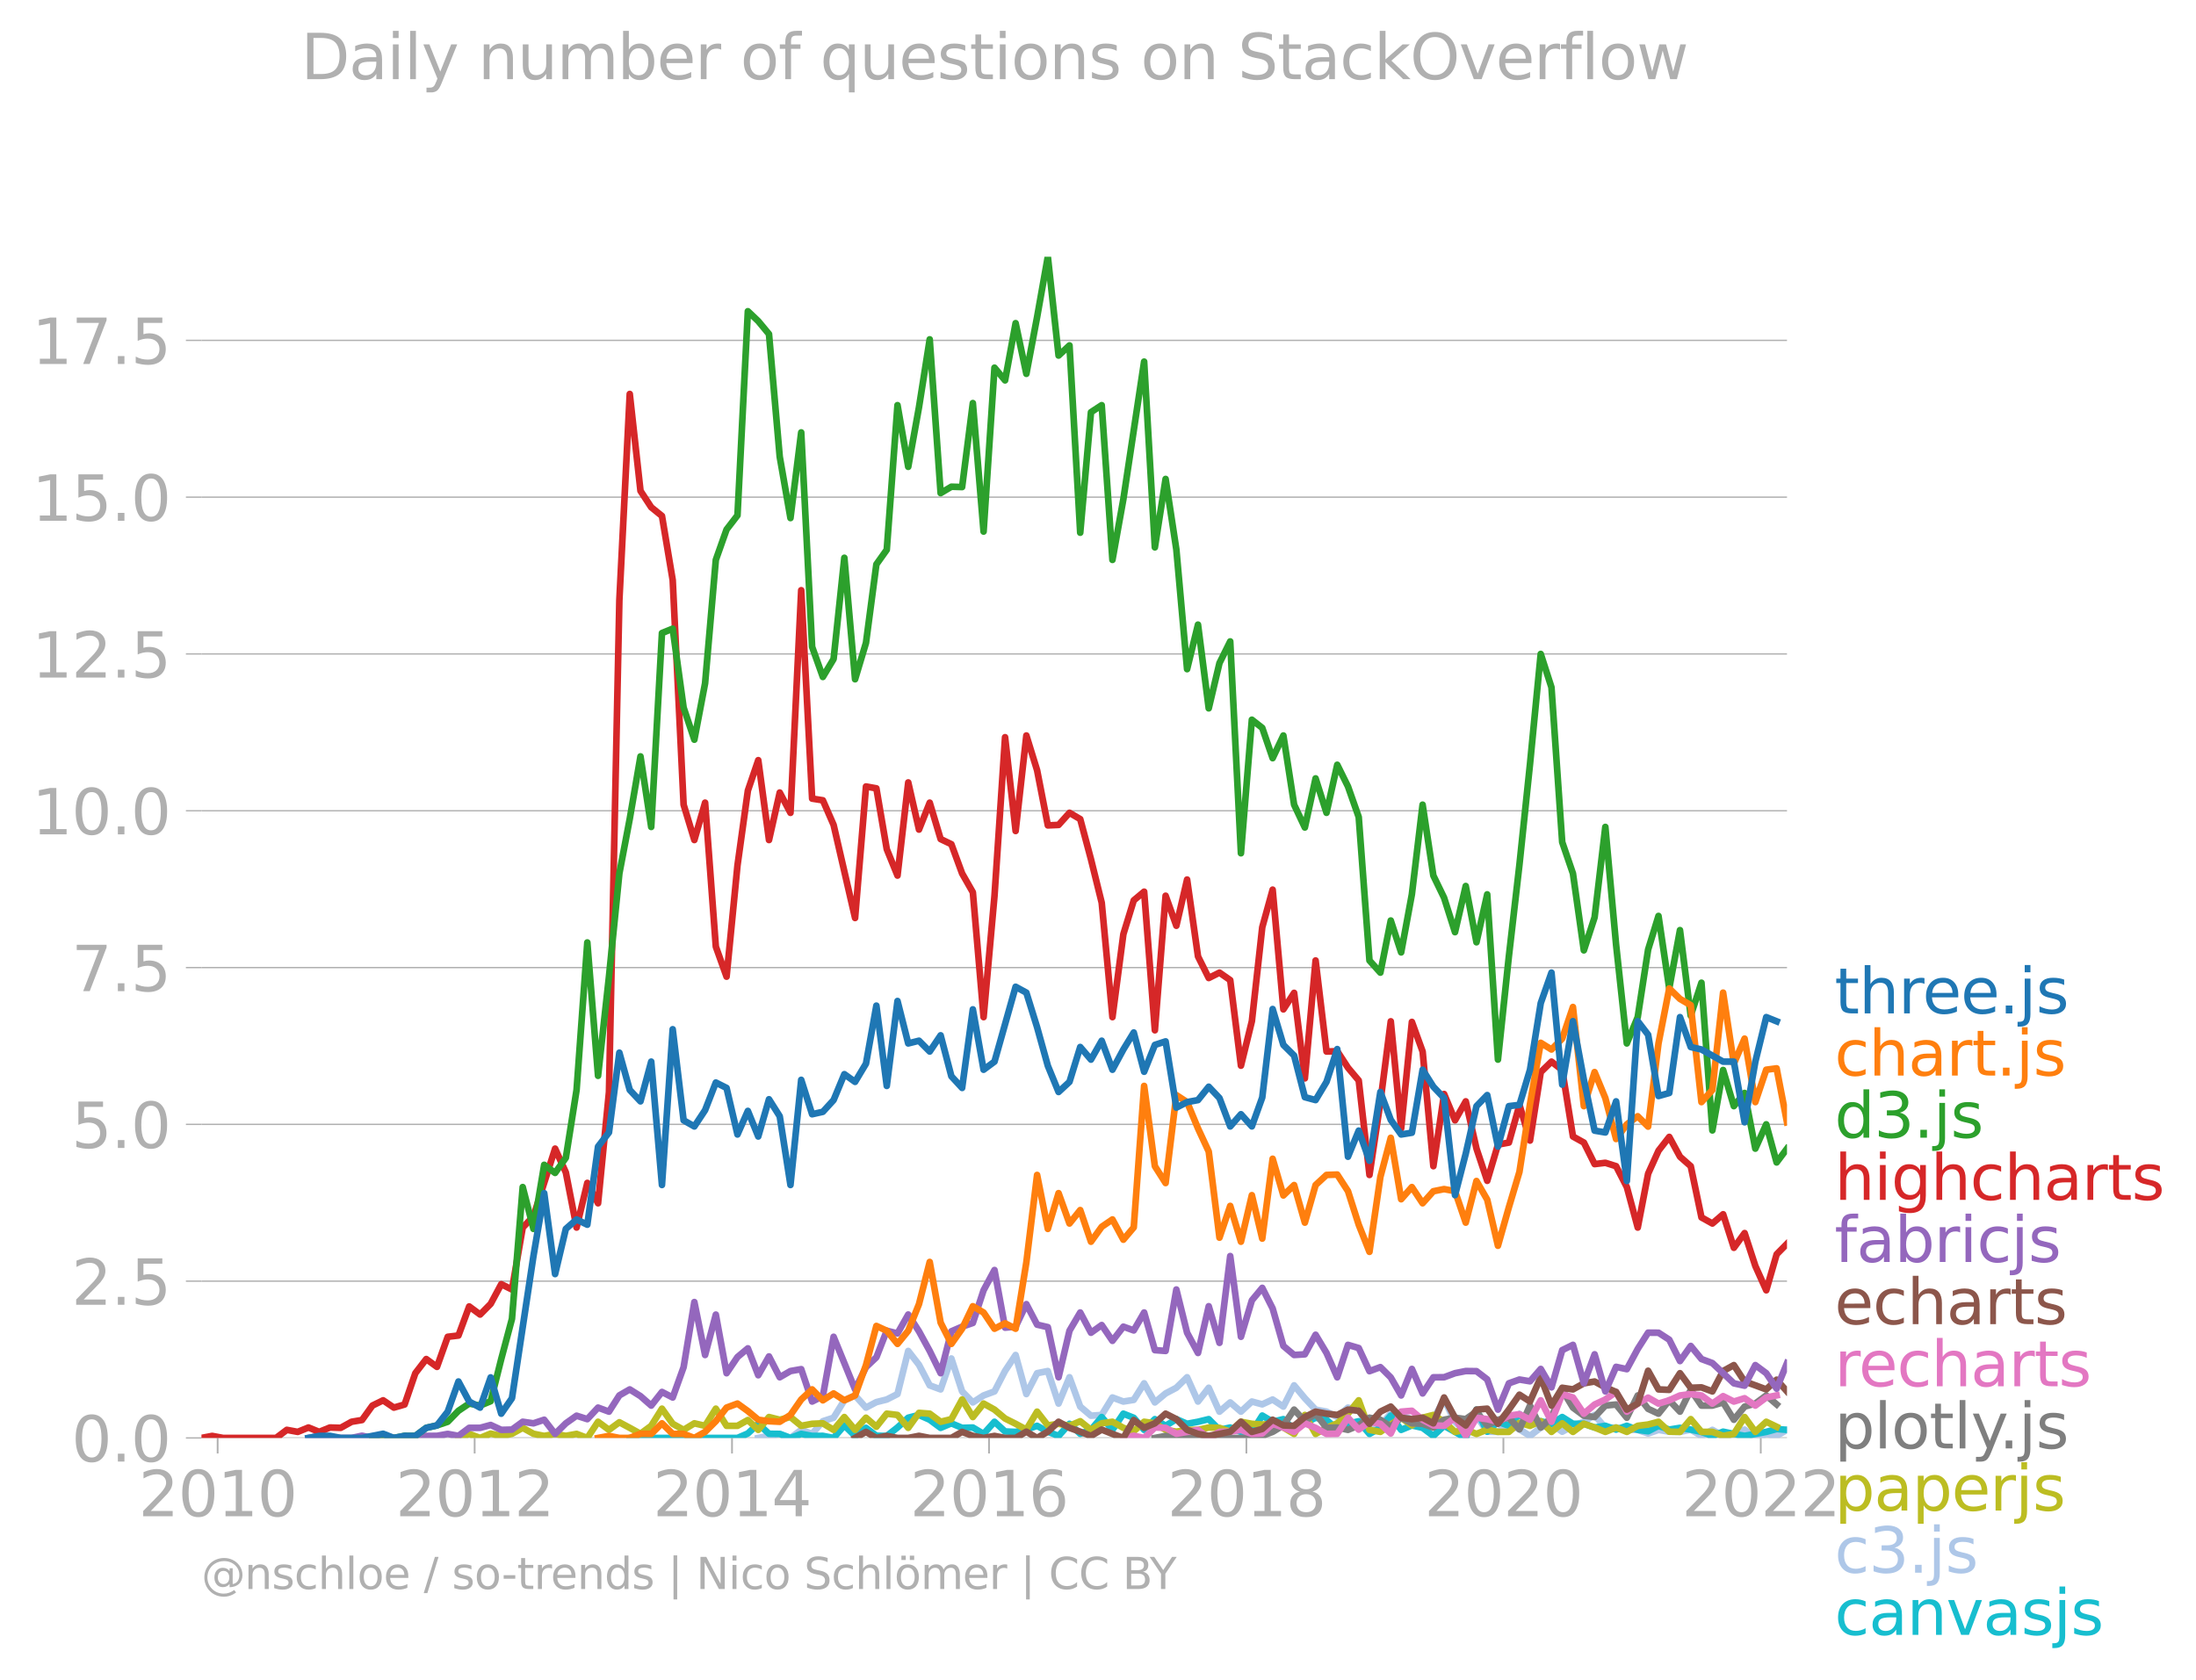 <svg xmlns:xlink="http://www.w3.org/1999/xlink" width="659.486" height="504.556" viewBox="0 0 494.614 378.417" xmlns="http://www.w3.org/2000/svg"><defs><style>*{stroke-linejoin:round;stroke-linecap:butt}</style></defs><g id="figure_1"><path d="M0 378.417h494.614V0H0v378.417z" style="fill:none" id="patch_1"/><g id="axes_1"><path d="M45.372 323.95h357.12V57.838H45.372V323.95z" style="fill:none" id="patch_2"/><g id="matplotlib.axis_1"><g id="xtick_1"><g id="line2d_1"><defs><path id="me87db5d6b7" d="M0 0v3.5" style="stroke:#b0b0b0;stroke-width:.4"/></defs><use xlink:href="#me87db5d6b7" x="49.02" y="323.95" style="fill:#b0b0b0;stroke:#b0b0b0;stroke-width:.4"/></g><g style="fill:#b0b0b0" transform="matrix(.14 0 0 -.14 31.205 341.588)" id="text_1"><defs><path id="DejaVuSans-32" d="M1228 531h2203V0H469v531q359 372 979 998 621 627 780 809 303 340 423 576 121 236 121 464 0 372-261 606-261 235-680 235-297 0-627-103-329-103-704-313v638q381 153 712 231 332 78 607 78 725 0 1156-363 431-362 431-968 0-288-108-546-107-257-392-607-78-91-497-524-418-433-1181-1211z" transform="scale(.016)"/><path id="DejaVuSans-30" d="M2034 4250q-487 0-733-480-245-479-245-1442 0-959 245-1439 246-480 733-480 491 0 736 480 246 480 246 1439 0 963-246 1442-245 480-736 480zm0 500q785 0 1199-621 414-620 414-1801 0-1178-414-1799Q2819-91 2034-91q-784 0-1198 620-414 621-414 1799 0 1181 414 1801 414 621 1198 621z" transform="scale(.016)"/><path id="DejaVuSans-31" d="M794 531h1031v3560L703 3866v575l1116 225h631V531h1031V0H794v531z" transform="scale(.016)"/></defs><use xlink:href="#DejaVuSans-32"/><use xlink:href="#DejaVuSans-30" x="63.623"/><use xlink:href="#DejaVuSans-31" x="127.246"/><use xlink:href="#DejaVuSans-30" x="190.869"/></g></g><g id="xtick_2"><use xlink:href="#me87db5d6b7" x="106.907" y="323.95" style="fill:#b0b0b0;stroke:#b0b0b0;stroke-width:.4" id="line2d_2"/><g style="fill:#b0b0b0" transform="matrix(.14 0 0 -.14 89.092 341.588)" id="text_2"><use xlink:href="#DejaVuSans-32"/><use xlink:href="#DejaVuSans-30" x="63.623"/><use xlink:href="#DejaVuSans-31" x="127.246"/><use xlink:href="#DejaVuSans-32" x="190.869"/></g></g><g id="xtick_3"><use xlink:href="#me87db5d6b7" x="164.874" y="323.95" style="fill:#b0b0b0;stroke:#b0b0b0;stroke-width:.4" id="line2d_3"/><g style="fill:#b0b0b0" transform="matrix(.14 0 0 -.14 147.06 341.588)" id="text_3"><defs><path id="DejaVuSans-34" d="M2419 4116 825 1625h1594v2491zm-166 550h794V1625h666v-525h-666V0h-628v1100H313v609l1940 2957z" transform="scale(.016)"/></defs><use xlink:href="#DejaVuSans-32"/><use xlink:href="#DejaVuSans-30" x="63.623"/><use xlink:href="#DejaVuSans-31" x="127.246"/><use xlink:href="#DejaVuSans-34" x="190.869"/></g></g><g id="xtick_4"><use xlink:href="#me87db5d6b7" x="222.762" y="323.95" style="fill:#b0b0b0;stroke:#b0b0b0;stroke-width:.4" id="line2d_4"/><g style="fill:#b0b0b0" transform="matrix(.14 0 0 -.14 204.947 341.588)" id="text_4"><defs><path id="DejaVuSans-36" d="M2113 2584q-425 0-674-291-248-290-248-796 0-503 248-796 249-292 674-292t673 292q248 293 248 796 0 506-248 796-248 291-673 291zm1253 1979v-575q-238 112-480 171-242 60-480 60-625 0-955-422-329-422-376-1275 184 272 462 417 279 145 613 145 703 0 1111-427 408-426 408-1160 0-719-425-1154Q2819-91 2113-91q-810 0-1238 620-428 621-428 1799 0 1106 525 1764t1409 658q238 0 480-47t505-140z" transform="scale(.016)"/></defs><use xlink:href="#DejaVuSans-32"/><use xlink:href="#DejaVuSans-30" x="63.623"/><use xlink:href="#DejaVuSans-31" x="127.246"/><use xlink:href="#DejaVuSans-36" x="190.869"/></g></g><g id="xtick_5"><use xlink:href="#me87db5d6b7" x="280.729" y="323.95" style="fill:#b0b0b0;stroke:#b0b0b0;stroke-width:.4" id="line2d_5"/><g style="fill:#b0b0b0" transform="matrix(.14 0 0 -.14 262.914 341.588)" id="text_5"><defs><path id="DejaVuSans-38" d="M2034 2216q-450 0-708-241-257-241-257-662 0-422 257-663 258-241 708-241t709 242q260 243 260 662 0 421-258 662-257 241-711 241zm-631 268q-406 100-633 378-226 279-226 679 0 559 398 884 399 325 1092 325 697 0 1094-325t397-884q0-400-227-679-226-278-629-378 456-106 710-416 255-309 255-755 0-679-414-1042Q2806-91 2034-91q-771 0-1186 362-414 363-414 1042 0 446 256 755 257 310 713 416zm-231 997q0-362 226-565 227-203 636-203 407 0 636 203 230 203 230 565 0 363-230 566-229 203-636 203-409 0-636-203-226-203-226-566z" transform="scale(.016)"/></defs><use xlink:href="#DejaVuSans-32"/><use xlink:href="#DejaVuSans-30" x="63.623"/><use xlink:href="#DejaVuSans-31" x="127.246"/><use xlink:href="#DejaVuSans-38" x="190.869"/></g></g><g id="xtick_6"><use xlink:href="#me87db5d6b7" x="338.617" y="323.95" style="fill:#b0b0b0;stroke:#b0b0b0;stroke-width:.4" id="line2d_6"/><g style="fill:#b0b0b0" transform="matrix(.14 0 0 -.14 320.802 341.588)" id="text_6"><use xlink:href="#DejaVuSans-32"/><use xlink:href="#DejaVuSans-30" x="63.623"/><use xlink:href="#DejaVuSans-32" x="127.246"/><use xlink:href="#DejaVuSans-30" x="190.869"/></g></g><g id="xtick_7"><use xlink:href="#me87db5d6b7" x="396.584" y="323.95" style="fill:#b0b0b0;stroke:#b0b0b0;stroke-width:.4" id="line2d_7"/><g style="fill:#b0b0b0" transform="matrix(.14 0 0 -.14 378.77 341.588)" id="text_7"><use xlink:href="#DejaVuSans-32"/><use xlink:href="#DejaVuSans-30" x="63.623"/><use xlink:href="#DejaVuSans-32" x="127.246"/><use xlink:href="#DejaVuSans-32" x="190.869"/></g></g></g><g id="matplotlib.axis_2"><g id="ytick_1"><path d="M45.372 323.95h357.12" clip-path="url(#pd3699387c2)" style="fill:none;stroke:#b0b0b0;stroke-width:.3;stroke-linecap:square" id="line2d_8"/><g id="line2d_9"><defs><path id="me6c547a29c" d="M0 0h-3.5" style="stroke:#b0b0b0;stroke-width:.3"/></defs><use xlink:href="#me6c547a29c" x="45.372" y="323.95" style="fill:#b0b0b0;stroke:#b0b0b0;stroke-width:.3"/></g><g style="fill:#b0b0b0" transform="matrix(.14 0 0 -.14 16.108 329.269)" id="text_8"><defs><path id="DejaVuSans-2e" d="M684 794h660V0H684v794z" transform="scale(.016)"/></defs><use xlink:href="#DejaVuSans-30"/><use xlink:href="#DejaVuSans-2e" x="63.623"/><use xlink:href="#DejaVuSans-30" x="95.41"/></g></g><g id="ytick_2"><path d="M45.372 288.625h357.12" clip-path="url(#pd3699387c2)" style="fill:none;stroke:#b0b0b0;stroke-width:.3;stroke-linecap:square" id="line2d_10"/><use xlink:href="#me6c547a29c" x="45.372" y="288.625" style="fill:#b0b0b0;stroke:#b0b0b0;stroke-width:.3" id="line2d_11"/><g style="fill:#b0b0b0" transform="matrix(.14 0 0 -.14 16.108 293.944)" id="text_9"><defs><path id="DejaVuSans-35" d="M691 4666h2478v-532H1269V2991q137 47 274 70 138 23 276 23 781 0 1237-428 457-428 457-1159 0-753-469-1171Q2575-91 1722-91q-294 0-599 50Q819 9 494 109v635q281-153 581-228t634-75q541 0 856 284 316 284 316 772 0 487-316 771-315 285-856 285-253 0-505-56-251-56-513-175v2344z" transform="scale(.016)"/></defs><use xlink:href="#DejaVuSans-32"/><use xlink:href="#DejaVuSans-2e" x="63.623"/><use xlink:href="#DejaVuSans-35" x="95.41"/></g></g><g id="ytick_3"><path d="M45.372 253.3h357.12" clip-path="url(#pd3699387c2)" style="fill:none;stroke:#b0b0b0;stroke-width:.3;stroke-linecap:square" id="line2d_12"/><use xlink:href="#me6c547a29c" x="45.372" y="253.301" style="fill:#b0b0b0;stroke:#b0b0b0;stroke-width:.3" id="line2d_13"/><g style="fill:#b0b0b0" transform="matrix(.14 0 0 -.14 16.108 258.62)" id="text_10"><use xlink:href="#DejaVuSans-35"/><use xlink:href="#DejaVuSans-2e" x="63.623"/><use xlink:href="#DejaVuSans-30" x="95.41"/></g></g><g id="ytick_4"><path d="M45.372 217.976h357.12" clip-path="url(#pd3699387c2)" style="fill:none;stroke:#b0b0b0;stroke-width:.3;stroke-linecap:square" id="line2d_14"/><use xlink:href="#me6c547a29c" x="45.372" y="217.976" style="fill:#b0b0b0;stroke:#b0b0b0;stroke-width:.3" id="line2d_15"/><g style="fill:#b0b0b0" transform="matrix(.14 0 0 -.14 16.108 223.295)" id="text_11"><defs><path id="DejaVuSans-37" d="M525 4666h3000v-269L1831 0h-659l1594 4134H525v532z" transform="scale(.016)"/></defs><use xlink:href="#DejaVuSans-37"/><use xlink:href="#DejaVuSans-2e" x="63.623"/><use xlink:href="#DejaVuSans-35" x="95.41"/></g></g><g id="ytick_5"><path d="M45.372 182.651h357.12" clip-path="url(#pd3699387c2)" style="fill:none;stroke:#b0b0b0;stroke-width:.3;stroke-linecap:square" id="line2d_16"/><use xlink:href="#me6c547a29c" x="45.372" y="182.651" style="fill:#b0b0b0;stroke:#b0b0b0;stroke-width:.3" id="line2d_17"/><g style="fill:#b0b0b0" transform="matrix(.14 0 0 -.14 7.2 187.97)" id="text_12"><use xlink:href="#DejaVuSans-31"/><use xlink:href="#DejaVuSans-30" x="63.623"/><use xlink:href="#DejaVuSans-2e" x="127.246"/><use xlink:href="#DejaVuSans-30" x="159.033"/></g></g><g id="ytick_6"><path d="M45.372 147.327h357.12" clip-path="url(#pd3699387c2)" style="fill:none;stroke:#b0b0b0;stroke-width:.3;stroke-linecap:square" id="line2d_18"/><use xlink:href="#me6c547a29c" x="45.372" y="147.327" style="fill:#b0b0b0;stroke:#b0b0b0;stroke-width:.3" id="line2d_19"/><g style="fill:#b0b0b0" transform="matrix(.14 0 0 -.14 7.2 152.646)" id="text_13"><use xlink:href="#DejaVuSans-31"/><use xlink:href="#DejaVuSans-32" x="63.623"/><use xlink:href="#DejaVuSans-2e" x="127.246"/><use xlink:href="#DejaVuSans-35" x="159.033"/></g></g><g id="ytick_7"><path d="M45.372 112.002h357.12" clip-path="url(#pd3699387c2)" style="fill:none;stroke:#b0b0b0;stroke-width:.3;stroke-linecap:square" id="line2d_20"/><use xlink:href="#me6c547a29c" x="45.372" y="112.002" style="fill:#b0b0b0;stroke:#b0b0b0;stroke-width:.3" id="line2d_21"/><g style="fill:#b0b0b0" transform="matrix(.14 0 0 -.14 7.2 117.321)" id="text_14"><use xlink:href="#DejaVuSans-31"/><use xlink:href="#DejaVuSans-35" x="63.623"/><use xlink:href="#DejaVuSans-2e" x="127.246"/><use xlink:href="#DejaVuSans-30" x="159.033"/></g></g><g id="ytick_8"><path d="M45.372 76.678h357.12" clip-path="url(#pd3699387c2)" style="fill:none;stroke:#b0b0b0;stroke-width:.3;stroke-linecap:square" id="line2d_22"/><use xlink:href="#me6c547a29c" x="45.372" y="76.678" style="fill:#b0b0b0;stroke:#b0b0b0;stroke-width:.3" id="line2d_23"/><g style="fill:#b0b0b0" transform="matrix(.14 0 0 -.14 7.2 81.997)" id="text_15"><use xlink:href="#DejaVuSans-31"/><use xlink:href="#DejaVuSans-37" x="63.623"/><use xlink:href="#DejaVuSans-2e" x="127.246"/><use xlink:href="#DejaVuSans-35" x="159.033"/></g></g></g><path d="m170.782 323.95 2.419-.471 2.418-.44 2.419.91 2.419-1.822 2.458.911 2.418-2.856 2.419-.79 2.419-3.92 2.418-1.094 2.458 2.735 2.34-1.237 2.34-.586 2.418-1.231 2.418-9.709 2.419 3.115 2.418 4.634 2.459.912 2.418-6.959 2.419 7.414 2.419 2.477 2.418-1.565 2.458-.912 2.38-4.62 2.378-3.584 2.419 8.797 2.418-4.695 2.419-.486 2.419 7.323 2.458-5.925 2.418 6.609 2.42 2.051 2.418-.167 2.418-3.935 2.459.911 2.339-.374 2.34-3.728 2.418 4.3 2.418-2.02 2.419-1.277 2.419-2.37 2.458 5.47 2.418-3.1 2.419 5.378 2.419-2.081 2.418 2.081 2.458-2.279 2.34.635 2.339-1.09 2.419 1.595 2.418-4.786 2.419 2.902 2.418 2.568 2.459.455 2.418 1.216 2.419-2.127 2.418.714 2.42 3.388h2.457l2.34-2.816 2.339.537 2.419.775 2.418.592 2.419-.592 2.418-4.421 2.459 5.013 2.418 2.234 2.419-3.601 2.418 3.6 2.419.046 2.458-1.823 2.38 1.242 2.378 1.493 2.419-1.9 2.418-.835 2.419 1.778 2.418-1.322 2.459-.912 2.418-1.534 2.419 2.902 2.419-.076 2.418.532h2.458l2.34.814 2.339-.814 2.419.41 2.418.045 2.419-.516 2.418 1.428 2.459-1.367 2.418 1.352 2.419-.44 2.418-.973 2.419 1.884 2.458-.912 2.34.407 2.339-1.318" clip-path="url(#pd3699387c2)" style="fill:none;stroke:#aec7e8;stroke-width:1.5;stroke-linecap:square" id="line2d_24"/><path d="m141.838 323.95 2.419-.471 2.418.47h19.429l2.339-1.008 2.34-2.182 2.418 2.249 2.418.03 2.419.912 2.419-.912 2.458.456 2.418-.015 2.419.47 2.419-2.825 2.418 2.37 2.458-1.823 2.34 1.774 2.34.049 2.418-1.9 2.418-2.202 2.419-.623 2.418 1.079 2.459 1.823 2.418-1.018 2.419 1.018 2.419-.076 2.418 1.443 2.458-2.735 2.38 2.185 2.378.094 2.419-.516 2.418-.851 2.419 1.322 2.419.957 2.458-2.735 2.418 2.249 2.42-.881 2.418-2.887 2.418 2.887 2.459-3.647 2.339.928 2.34 2.719 2.418-2.416 2.418 1.504 2.419-1.504 2.419 1.048 2.458-.456 2.418-.592 2.419 2.416 2.419-.532 2.418.987h2.458l2.34-3.679 2.339 1.4 2.419-.592 2.418 2.416 2.419-1.474 2.418-1.261 2.459.456 2.418 2.218 2.419-1.307 2.418-.577 2.42 2.856 2.457-1.367 2.34-2.768 2.339 3.224 2.419-1.003 2.418.547 2.419 1.808 2.418-2.264 2.459 1.367 2.418 1.368 2.419-6.381 2.418 4.968 2.419-2.234 2.458.912 2.38-2.625 2.378 2.17 2.419-.578 2.418.577 2.419-1.52 2.418 1.52h2.459l2.418.836 2.419-.38 2.419.85 2.418-.85 2.458.912 2.34.309 2.339-1.221 2.419.85 2.418-.394 2.419.395 2.418.516 2.459.912 2.418-.957 2.419.501 2.418.44 2.419-.44 2.458-.456 2.34-.65 2.339.195" clip-path="url(#pd3699387c2)" style="fill:none;stroke:#17becf;stroke-width:1.5;stroke-linecap:square" id="line2d_25"/><path d="m103.26 323.95 2.418-.912 2.458.912 2.38-.975 2.378.519 2.419-.486 2.419-1.337 2.418 1.337 2.419.486 2.458-.456 2.419.44 2.418-.44 2.419.912 2.418-3.647 2.459 1.824 2.339-1.71 2.34 1.254 2.418 1.337 2.418-1.793 2.42-3.86 2.418 3.404 2.458 1.368 2.419-1.474 2.418.562 2.419-3.86 2.418 3.86h2.459l2.339-1.302 2.34 2.214 2.418-2.887 2.418.608 2.419-.608 2.419 1.975 2.458-.456 2.418-.106 2.419 1.474 2.419-2.887 2.418 2.887 2.458-2.735 2.34 2.035 2.34-2.947 2.418.289 2.418 2.902 2.419-3.373 2.418.182 2.459 1.823 2.418-.592 2.419-4.421 2.419 3.95 2.418-3.039 2.458 1.368 2.38 1.996 2.378 1.194 2.419 1.307 2.418-4.042 2.419 3.1 2.419-.365 2.458.456 2.418-1.033 2.42 1.945 2.418-1.474 2.418-.35 2.459 1.368 2.339.765 2.34-2.133 2.418.35 2.418 1.474 2.419.41 2.419-.41h2.458l2.418-.532 2.419.076 2.419.866 2.418-2.234 2.458.456 2.34.163 2.339-.163 2.419.836 2.418 1.443 2.419-4.27 2.418 4.27 2.459-1.367 2.418-1.018 2.419-2.173 2.418-3.008 2.42 6.655 2.457.455 2.34-1.66 2.339-1.53 2.419 1.732 2.418-1.732 2.419-.623 2.418 1.534 2.459 2.28 2.418-.517 2.419.972 2.418-.972 2.419.516h2.458l2.38-2.043 2.378.676 2.419-1.033 2.418 2.4 2.419-1.93 2.418 1.93 2.459-1.823 2.418.836 2.419.987 2.419-.987 2.418.987 2.458-1.367 2.34-.293 2.339-.619 2.419 2.234 2.418.045 2.419-2.871 2.418 2.871h2.459l2.418.897 2.419-.44 2.418-3.8 2.419 3.343 2.458-2.279 2.34 1.124" clip-path="url(#pd3699387c2)" style="fill:none;stroke:#bcbd22;stroke-width:1.5;stroke-linecap:square" id="line2d_26"/><g style="fill:#1f77b4" transform="matrix(.14 0 0 -.14 413.205 228.306)" id="text_16"><defs><path id="DejaVuSans-74" d="M1172 4494v-994h1184v-447H1172V1153q0-428 117-550t477-122h590V0h-590q-666 0-919 248-253 249-253 905v1900H172v447h422v994h578z" transform="scale(.016)"/><path id="DejaVuSans-68" d="M3513 2113V0h-575v2094q0 497-194 743-194 247-581 247-466 0-735-297-269-296-269-809V0H581v4863h578V2956q207 316 486 472 280 156 646 156 603 0 912-373 310-373 310-1098z" transform="scale(.016)"/><path id="DejaVuSans-72" d="M2631 2963q-97 56-211 82-114 27-251 27-488 0-749-317t-261-911V0H581v3500h578v-544q182 319 472 473 291 155 707 155 59 0 131-8 72-7 159-23l3-590z" transform="scale(.016)"/><path id="DejaVuSans-65" d="M3597 1894v-281H953q38-594 358-905t892-311q331 0 642 81t618 244V178Q3153 47 2828-22t-659-69q-838 0-1327 487-489 488-489 1320 0 859 464 1363 464 505 1252 505 706 0 1117-455 411-454 411-1235zm-575 169q-6 471-264 752-258 282-683 282-481 0-770-272t-333-766l2050 4z" transform="scale(.016)"/><path id="DejaVuSans-6a" d="M603 3500h575V-63q0-668-255-968-254-300-820-300h-219v487H38q328 0 446 152Q603-541 603-63v3563zm0 1363h575v-729H603v729z" transform="scale(.016)"/><path id="DejaVuSans-73" d="M2834 3397v-544q-243 125-506 187-262 63-544 63-428 0-642-131t-214-394q0-200 153-314t616-217l197-44q612-131 870-370t258-667q0-488-386-773Q2250-91 1575-91q-281 0-586 55T347 128v594q319-166 628-249 309-82 613-82 406 0 624 139 219 139 219 392 0 234-158 359-157 125-692 241l-200 47q-534 112-772 345-237 233-237 639 0 494 350 762 350 269 994 269 318 0 599-47 282-46 519-140z" transform="scale(.016)"/></defs><use xlink:href="#DejaVuSans-74"/><use xlink:href="#DejaVuSans-68" x="39.209"/><use xlink:href="#DejaVuSans-72" x="102.588"/><use xlink:href="#DejaVuSans-65" x="141.451"/><use xlink:href="#DejaVuSans-65" x="202.975"/><use xlink:href="#DejaVuSans-2e" x="264.498"/><use xlink:href="#DejaVuSans-6a" x="296.285"/><use xlink:href="#DejaVuSans-73" x="324.068"/></g><g style="fill:#ff7f0e" transform="matrix(.14 0 0 -.14 413.205 242.306)" id="text_17"><defs><path id="DejaVuSans-63" d="M3122 3366v-538q-244 135-489 202t-495 67q-560 0-870-355-309-354-309-995t309-996q310-354 870-354 250 0 495 67t489 202V134Q2881 22 2623-34q-257-57-548-57-791 0-1257 497-465 497-465 1341 0 856 470 1346 471 491 1290 491 265 0 518-55 253-54 491-163z" transform="scale(.016)"/><path id="DejaVuSans-61" d="M2194 1759q-697 0-966-159t-269-544q0-306 202-486 202-179 548-179 479 0 768 339t289 901v128h-572zm1147 238V0h-575v531q-197-318-491-470T1556-91q-537 0-855 302-317 302-317 808 0 590 395 890 396 300 1180 300h807v57q0 397-261 614t-733 217q-300 0-585-72-284-72-546-216v532q315 122 612 182 297 61 578 61 760 0 1135-394 375-393 375-1193z" transform="scale(.016)"/></defs><use xlink:href="#DejaVuSans-63"/><use xlink:href="#DejaVuSans-68" x="54.98"/><use xlink:href="#DejaVuSans-61" x="118.359"/><use xlink:href="#DejaVuSans-72" x="179.639"/><use xlink:href="#DejaVuSans-74" x="220.752"/><use xlink:href="#DejaVuSans-2e" x="259.961"/><use xlink:href="#DejaVuSans-6a" x="291.748"/><use xlink:href="#DejaVuSans-73" x="319.531"/></g><g style="fill:#2ca02c" transform="matrix(.14 0 0 -.14 413.205 256.306)" id="text_18"><defs><path id="DejaVuSans-64" d="M2906 2969v1894h575V0h-575v525q-181-312-458-464-276-152-664-152-634 0-1033 506-398 507-398 1332t398 1331q399 506 1033 506 388 0 664-152 277-151 458-463zM947 1747q0-634 261-995t717-361q456 0 718 361 263 361 263 995t-263 995q-262 361-718 361t-717-361q-261-361-261-995z" transform="scale(.016)"/><path id="DejaVuSans-33" d="M2597 2516q453-97 707-404 255-306 255-756 0-690-475-1069Q2609-91 1734-91q-293 0-604 58T488 141v609q262-153 574-231 313-78 654-78 593 0 904 234t311 681q0 413-289 645-289 233-804 233h-544v519h569q465 0 712 186t247 536q0 359-255 551-254 193-729 193-260 0-557-57-297-56-653-174v562q360 100 674 150t592 50q719 0 1137-327 419-326 419-882 0-388-222-655t-631-370z" transform="scale(.016)"/></defs><use xlink:href="#DejaVuSans-64"/><use xlink:href="#DejaVuSans-33" x="63.477"/><use xlink:href="#DejaVuSans-2e" x="127.1"/><use xlink:href="#DejaVuSans-6a" x="158.887"/><use xlink:href="#DejaVuSans-73" x="186.67"/></g><g style="fill:#d62728" transform="matrix(.14 0 0 -.14 413.205 270.306)" id="text_19"><defs><path id="DejaVuSans-69" d="M603 3500h575V0H603v3500zm0 1363h575v-729H603v729z" transform="scale(.016)"/><path id="DejaVuSans-67" d="M2906 1791q0 625-258 968-257 344-723 344-462 0-720-344-258-343-258-968 0-622 258-966t720-344q466 0 723 344 258 344 258 966zm575-1357q0-893-397-1329-396-436-1215-436-303 0-572 45t-522 139v559q253-137 500-202 247-66 503-66 566 0 847 295t281 892v285q-178-310-456-463T1784 0Q1141 0 747 490 353 981 353 1791q0 812 394 1302 394 491 1037 491 388 0 666-153t456-462v531h575V434z" transform="scale(.016)"/></defs><use xlink:href="#DejaVuSans-68"/><use xlink:href="#DejaVuSans-69" x="63.379"/><use xlink:href="#DejaVuSans-67" x="91.162"/><use xlink:href="#DejaVuSans-68" x="154.639"/><use xlink:href="#DejaVuSans-63" x="218.018"/><use xlink:href="#DejaVuSans-68" x="272.998"/><use xlink:href="#DejaVuSans-61" x="336.377"/><use xlink:href="#DejaVuSans-72" x="397.656"/><use xlink:href="#DejaVuSans-74" x="438.77"/><use xlink:href="#DejaVuSans-73" x="477.979"/></g><g style="fill:#9467bd" transform="matrix(.14 0 0 -.14 413.205 284.306)" id="text_20"><defs><path id="DejaVuSans-66" d="M2375 4863v-479h-550q-309 0-430-125-120-125-120-450v-309h947v-447h-947V0H697v3053H147v447h550v244q0 584 272 851 272 268 862 268h544z" transform="scale(.016)"/><path id="DejaVuSans-62" d="M3116 1747q0 634-261 995t-717 361q-457 0-718-361t-261-995q0-634 261-995t718-361q456 0 717 361t261 995zM1159 2969q182 312 458 463 277 152 661 152 638 0 1036-506 399-506 399-1331T3314 415Q2916-91 2278-91q-384 0-661 152-276 152-458 464V0H581v4863h578V2969z" transform="scale(.016)"/></defs><use xlink:href="#DejaVuSans-66"/><use xlink:href="#DejaVuSans-61" x="35.205"/><use xlink:href="#DejaVuSans-62" x="96.484"/><use xlink:href="#DejaVuSans-72" x="159.961"/><use xlink:href="#DejaVuSans-69" x="201.074"/><use xlink:href="#DejaVuSans-63" x="228.857"/><use xlink:href="#DejaVuSans-6a" x="283.838"/><use xlink:href="#DejaVuSans-73" x="311.621"/></g><g style="fill:#8c564b" transform="matrix(.14 0 0 -.14 413.205 298.306)" id="text_21"><use xlink:href="#DejaVuSans-65"/><use xlink:href="#DejaVuSans-63" x="61.523"/><use xlink:href="#DejaVuSans-68" x="116.504"/><use xlink:href="#DejaVuSans-61" x="179.883"/><use xlink:href="#DejaVuSans-72" x="241.162"/><use xlink:href="#DejaVuSans-74" x="282.275"/><use xlink:href="#DejaVuSans-73" x="321.484"/></g><g style="fill:#e377c2" transform="matrix(.14 0 0 -.14 413.205 312.306)" id="text_22"><use xlink:href="#DejaVuSans-72"/><use xlink:href="#DejaVuSans-65" x="38.863"/><use xlink:href="#DejaVuSans-63" x="100.387"/><use xlink:href="#DejaVuSans-68" x="155.367"/><use xlink:href="#DejaVuSans-61" x="218.746"/><use xlink:href="#DejaVuSans-72" x="280.025"/><use xlink:href="#DejaVuSans-74" x="321.139"/><use xlink:href="#DejaVuSans-73" x="360.348"/></g><g style="fill:#7f7f7f" transform="matrix(.14 0 0 -.14 413.205 326.306)" id="text_23"><defs><path id="DejaVuSans-70" d="M1159 525v-1856H581v4831h578v-531q182 312 458 463 277 152 661 152 638 0 1036-506 399-506 399-1331T3314 415Q2916-91 2278-91q-384 0-661 152-276 152-458 464zm1957 1222q0 634-261 995t-717 361q-457 0-718-361t-261-995q0-634 261-995t718-361q456 0 717 361t261 995z" transform="scale(.016)"/><path id="DejaVuSans-6c" d="M603 4863h575V0H603v4863z" transform="scale(.016)"/><path id="DejaVuSans-6f" d="M1959 3097q-462 0-731-361t-269-989q0-628 267-989 268-361 733-361 460 0 728 362 269 363 269 988 0 622-269 986-268 364-728 364zm0 487q750 0 1178-488 429-487 429-1349 0-859-429-1349Q2709-91 1959-91q-753 0-1180 489-426 490-426 1349 0 862 426 1349 427 488 1180 488z" transform="scale(.016)"/><path id="DejaVuSans-79" d="M2059-325q-243-625-475-815-231-191-618-191H506v481h338q237 0 368 113 132 112 291 531l103 262L191 3500h609L1894 763l1094 2737h609L2059-325z" transform="scale(.016)"/></defs><use xlink:href="#DejaVuSans-70"/><use xlink:href="#DejaVuSans-6c" x="63.477"/><use xlink:href="#DejaVuSans-6f" x="91.26"/><use xlink:href="#DejaVuSans-74" x="152.441"/><use xlink:href="#DejaVuSans-6c" x="191.65"/><use xlink:href="#DejaVuSans-79" x="219.434"/><use xlink:href="#DejaVuSans-2e" x="264.363"/><use xlink:href="#DejaVuSans-6a" x="296.15"/><use xlink:href="#DejaVuSans-73" x="323.934"/></g><g style="fill:#bcbd22" transform="matrix(.14 0 0 -.14 413.205 340.306)" id="text_24"><use xlink:href="#DejaVuSans-70"/><use xlink:href="#DejaVuSans-61" x="63.477"/><use xlink:href="#DejaVuSans-70" x="124.756"/><use xlink:href="#DejaVuSans-65" x="188.232"/><use xlink:href="#DejaVuSans-72" x="249.756"/><use xlink:href="#DejaVuSans-6a" x="290.869"/><use xlink:href="#DejaVuSans-73" x="318.652"/></g><g style="fill:#17becf" transform="matrix(.14 0 0 -.14 413.205 368.306)" id="text_25"><defs><path id="DejaVuSans-6e" d="M3513 2113V0h-575v2094q0 497-194 743-194 247-581 247-466 0-735-297-269-296-269-809V0H581v3500h578v-544q207 316 486 472 280 156 646 156 603 0 912-373 310-373 310-1098z" transform="scale(.016)"/><path id="DejaVuSans-76" d="M191 3500h609L1894 563l1094 2937h609L2284 0h-781L191 3500z" transform="scale(.016)"/></defs><use xlink:href="#DejaVuSans-63"/><use xlink:href="#DejaVuSans-61" x="54.98"/><use xlink:href="#DejaVuSans-6e" x="116.26"/><use xlink:href="#DejaVuSans-76" x="179.639"/><use xlink:href="#DejaVuSans-61" x="238.818"/><use xlink:href="#DejaVuSans-73" x="300.098"/><use xlink:href="#DejaVuSans-6a" x="352.197"/><use xlink:href="#DejaVuSans-73" x="379.98"/></g><g style="fill:#aec7e8" transform="matrix(.14 0 0 -.14 413.205 354.306)" id="text_26"><use xlink:href="#DejaVuSans-63"/><use xlink:href="#DejaVuSans-33" x="54.98"/><use xlink:href="#DejaVuSans-2e" x="118.604"/><use xlink:href="#DejaVuSans-6a" x="150.391"/><use xlink:href="#DejaVuSans-73" x="178.174"/></g><g style="fill:#b0b0b0" transform="matrix(.097 0 0 -.097 45.372 357.986)" id="text_27"><defs><path id="DejaVuSans-40" d="M2381 1678q0-447 222-702 222-254 610-254 384 0 604 256 221 256 221 700 0 438-225 695-225 258-607 258-378 0-602-256-223-256-223-697zm1703-934q-187-241-429-355t-564-114q-538 0-874 389t-336 1014q0 625 337 1015 338 391 873 391 322 0 565-117 244-117 428-354v409h447V722q457 69 714 417 258 349 258 902 0 334-99 628-98 294-298 544-325 409-792 626t-1017 217q-384 0-738-102-353-101-653-301-490-319-767-836-276-517-276-1120 0-497 179-932 180-434 521-765 328-325 759-495 431-171 922-171 403 0 792 136t714 389l281-347q-390-303-851-464t-936-161q-578 0-1091 205-512 205-912 595Q841 78 631 592q-209 514-209 1105 0 569 212 1084 213 516 607 907 403 396 931 607t1119 211q662 0 1229-272 568-271 952-771 234-307 357-666 124-359 124-744 0-822-497-1297T4084 263v481z" transform="scale(.016)"/><path id="DejaVuSans-2f" d="M1625 4666h531L531-594H0l1625 5260z" transform="scale(.016)"/><path id="DejaVuSans-2d" d="M313 2009h1684v-512H313v512z" transform="scale(.016)"/><path id="DejaVuSans-7c" d="M1344 4891v-6400H813v6400h531z" transform="scale(.016)"/><path id="DejaVuSans-4e" d="M628 4666h850L3547 763v3903h612V0h-850L1241 3903V0H628v4666z" transform="scale(.016)"/><path id="DejaVuSans-53" d="M3425 4513v-616q-359 172-678 256-319 85-616 85-515 0-795-200t-280-569q0-310 186-468 186-157 705-254l381-78q706-135 1042-474t336-907q0-679-455-1029Q2797-91 1919-91q-331 0-705 75-373 75-773 222v650q384-215 753-325 369-109 725-109 540 0 834 212 294 213 294 607 0 343-211 537t-692 291l-385 75q-706 140-1022 440-315 300-315 835 0 619 436 975t1201 356q329 0 669-60 341-59 697-177z" transform="scale(.016)"/><path id="DejaVuSans-f6" d="M1959 3097q-462 0-731-361t-269-989q0-628 267-989 268-361 733-361 460 0 728 362 269 363 269 988 0 622-269 986-268 364-728 364zm0 487q750 0 1178-488 429-487 429-1349 0-859-429-1349Q2709-91 1959-91q-753 0-1180 489-426 490-426 1349 0 862 426 1349 427 488 1180 488zm295 1266h634v-631h-634v631zm-1222 0h634v-631h-634v631z" transform="scale(.016)"/><path id="DejaVuSans-6d" d="M3328 2828q216 388 516 572t706 184q547 0 844-383 297-382 297-1088V0h-578v2094q0 503-179 746-178 244-543 244-447 0-707-297-259-296-259-809V0h-578v2094q0 506-178 748t-550 242q-441 0-701-298-259-298-259-808V0H581v3500h578v-544q197 322 472 475t653 153q382 0 649-194 267-193 395-562z" transform="scale(.016)"/><path id="DejaVuSans-43" d="M4122 4306v-665q-319 297-680 443-361 147-767 147-800 0-1225-489t-425-1414q0-922 425-1411t1225-489q406 0 767 147t680 444V359q-331-225-702-338-370-112-782-112-1060 0-1670 648-609 649-609 1771 0 1125 609 1773 610 649 1670 649 418 0 788-111 371-111 696-333z" transform="scale(.016)"/><path id="DejaVuSans-42" d="M1259 2228V519h1013q509 0 754 211 246 211 246 645 0 438-246 645-245 208-754 208H1259zm0 1919V2741h935q462 0 688 173 227 174 227 530 0 353-227 528-226 175-688 175h-935zm-631 519h1613q722 0 1112-300 391-300 391-853 0-429-200-682t-588-315q466-100 724-418 258-317 258-792 0-625-425-966Q3088 0 2303 0H628v4666z" transform="scale(.016)"/><path id="DejaVuSans-59" d="M-13 4666h679l1293-1919 1285 1919h678L2272 2222V0h-634v2222L-13 4666z" transform="scale(.016)"/></defs><use xlink:href="#DejaVuSans-40"/><use xlink:href="#DejaVuSans-6e" x="100"/><use xlink:href="#DejaVuSans-73" x="163.379"/><use xlink:href="#DejaVuSans-63" x="215.479"/><use xlink:href="#DejaVuSans-68" x="270.459"/><use xlink:href="#DejaVuSans-6c" x="333.838"/><use xlink:href="#DejaVuSans-6f" x="361.621"/><use xlink:href="#DejaVuSans-65" x="422.803"/><use xlink:href="#DejaVuSans-20" x="484.326"/><use xlink:href="#DejaVuSans-2f" x="516.113"/><use xlink:href="#DejaVuSans-20" x="549.805"/><use xlink:href="#DejaVuSans-73" x="581.592"/><use xlink:href="#DejaVuSans-6f" x="633.691"/><use xlink:href="#DejaVuSans-2d" x="696.748"/><use xlink:href="#DejaVuSans-74" x="732.832"/><use xlink:href="#DejaVuSans-72" x="772.041"/><use xlink:href="#DejaVuSans-65" x="810.904"/><use xlink:href="#DejaVuSans-6e" x="872.428"/><use xlink:href="#DejaVuSans-64" x="935.807"/><use xlink:href="#DejaVuSans-73" x="999.283"/><use xlink:href="#DejaVuSans-20" x="1051.383"/><use xlink:href="#DejaVuSans-7c" x="1083.17"/><use xlink:href="#DejaVuSans-20" x="1116.861"/><use xlink:href="#DejaVuSans-4e" x="1148.648"/><use xlink:href="#DejaVuSans-69" x="1223.453"/><use xlink:href="#DejaVuSans-63" x="1251.236"/><use xlink:href="#DejaVuSans-6f" x="1306.217"/><use xlink:href="#DejaVuSans-20" x="1367.398"/><use xlink:href="#DejaVuSans-53" x="1399.186"/><use xlink:href="#DejaVuSans-63" x="1462.662"/><use xlink:href="#DejaVuSans-68" x="1517.643"/><use xlink:href="#DejaVuSans-6c" x="1581.021"/><use xlink:href="#DejaVuSans-f6" x="1608.805"/><use xlink:href="#DejaVuSans-6d" x="1669.986"/><use xlink:href="#DejaVuSans-65" x="1767.398"/><use xlink:href="#DejaVuSans-72" x="1828.922"/><use xlink:href="#DejaVuSans-20" x="1870.035"/><use xlink:href="#DejaVuSans-7c" x="1901.822"/><use xlink:href="#DejaVuSans-20" x="1935.514"/><use xlink:href="#DejaVuSans-43" x="1967.301"/><use xlink:href="#DejaVuSans-43" x="2037.125"/><use xlink:href="#DejaVuSans-20" x="2106.949"/><use xlink:href="#DejaVuSans-42" x="2138.736"/><use xlink:href="#DejaVuSans-59" x="2201.84"/></g><g style="fill:#b0b0b0" transform="matrix(.14 0 0 -.14 67.786 17.838)" id="text_28"><defs><path id="DejaVuSans-44" d="M1259 4147V519h763q966 0 1414 437 448 438 448 1382 0 937-448 1373t-1414 436h-763zm-631 519h1297q1356 0 1990-564 635-564 635-1764 0-1207-638-1773Q3275 0 1925 0H628v4666z" transform="scale(.016)"/><path id="DejaVuSans-75" d="M544 1381v2119h575V1403q0-497 193-746 194-248 582-248 465 0 735 297 271 297 271 810v1984h575V0h-575v538q-209-319-486-474-276-155-642-155-603 0-916 375-312 375-312 1097zm1447 2203z" transform="scale(.016)"/><path id="DejaVuSans-71" d="M947 1747q0-634 261-995t717-361q456 0 718 361 263 361 263 995t-263 995q-262 361-718 361t-717-361q-261-361-261-995zM2906 525q-181-312-458-464-276-152-664-152-634 0-1033 506-398 507-398 1332t398 1331q399 506 1033 506 388 0 664-152 277-151 458-463v531h575v-4831h-575V525z" transform="scale(.016)"/><path id="DejaVuSans-6b" d="M581 4863h578V1991l1716 1509h734L1753 1863 3688 0h-750L1159 1709V0H581v4863z" transform="scale(.016)"/><path id="DejaVuSans-4f" d="M2522 4238q-688 0-1093-513-404-512-404-1397 0-881 404-1394 405-512 1093-512 687 0 1089 512 402 513 402 1394 0 885-402 1397-402 513-1089 513zm0 512q981 0 1568-658 588-658 588-1764 0-1103-588-1761Q3503-91 2522-91q-984 0-1574 656-589 657-589 1763t589 1764q590 658 1574 658z" transform="scale(.016)"/><path id="DejaVuSans-77" d="M269 3500h575l719-2731 715 2731h678l719-2731 716 2731h575L4050 0h-678l-753 2869L1863 0h-679L269 3500z" transform="scale(.016)"/></defs><use xlink:href="#DejaVuSans-44"/><use xlink:href="#DejaVuSans-61" x="77.002"/><use xlink:href="#DejaVuSans-69" x="138.281"/><use xlink:href="#DejaVuSans-6c" x="166.064"/><use xlink:href="#DejaVuSans-79" x="193.848"/><use xlink:href="#DejaVuSans-20" x="253.027"/><use xlink:href="#DejaVuSans-6e" x="284.814"/><use xlink:href="#DejaVuSans-75" x="348.193"/><use xlink:href="#DejaVuSans-6d" x="411.572"/><use xlink:href="#DejaVuSans-62" x="508.984"/><use xlink:href="#DejaVuSans-65" x="572.461"/><use xlink:href="#DejaVuSans-72" x="633.984"/><use xlink:href="#DejaVuSans-20" x="675.098"/><use xlink:href="#DejaVuSans-6f" x="706.885"/><use xlink:href="#DejaVuSans-66" x="768.066"/><use xlink:href="#DejaVuSans-20" x="803.271"/><use xlink:href="#DejaVuSans-71" x="835.059"/><use xlink:href="#DejaVuSans-75" x="898.535"/><use xlink:href="#DejaVuSans-65" x="961.914"/><use xlink:href="#DejaVuSans-73" x="1023.438"/><use xlink:href="#DejaVuSans-74" x="1075.537"/><use xlink:href="#DejaVuSans-69" x="1114.746"/><use xlink:href="#DejaVuSans-6f" x="1142.529"/><use xlink:href="#DejaVuSans-6e" x="1203.711"/><use xlink:href="#DejaVuSans-73" x="1267.09"/><use xlink:href="#DejaVuSans-20" x="1319.189"/><use xlink:href="#DejaVuSans-6f" x="1350.977"/><use xlink:href="#DejaVuSans-6e" x="1412.158"/><use xlink:href="#DejaVuSans-20" x="1475.537"/><use xlink:href="#DejaVuSans-53" x="1507.324"/><use xlink:href="#DejaVuSans-74" x="1570.801"/><use xlink:href="#DejaVuSans-61" x="1610.01"/><use xlink:href="#DejaVuSans-63" x="1671.289"/><use xlink:href="#DejaVuSans-6b" x="1726.27"/><use xlink:href="#DejaVuSans-4f" x="1784.18"/><use xlink:href="#DejaVuSans-76" x="1862.891"/><use xlink:href="#DejaVuSans-65" x="1922.07"/><use xlink:href="#DejaVuSans-72" x="1983.594"/><use xlink:href="#DejaVuSans-66" x="2024.707"/><use xlink:href="#DejaVuSans-6c" x="2059.912"/><use xlink:href="#DejaVuSans-6f" x="2087.695"/><use xlink:href="#DejaVuSans-77" x="2148.877"/></g><path d="m260.112 323.95 2.418-.456 2.419.456h17.009l2.34-.505 2.339-.863 2.419-1.458 2.418-3.555 2.419 2.613 2.418-1.702 2.459 3.19 2.418-.075 2.419.532 2.418-1.003 2.42-1.732 2.457.456 2.34 1.579 2.339-2.035 2.419 1.26 2.418.107 2.419.836 2.418-1.747 2.459-.456 2.418.319 2.419-1.687 2.418 3.1 2.419-1.276 2.458-.456 2.38 2.609 2.378-5.344 2.419 4.938 2.418-2.203 2.419-6.275 2.418 3.996 2.459 1.823 2.418.304 2.419-2.583 2.419-.243 2.418 2.978 2.458-5.014 2.34 3.012 2.339 1.09 2.419-3.008 2.418 2.552 2.419-4.907 2.418 3.54h2.459l2.418-.714 2.419 3.905 2.418-2.963 2.419-.684 2.458-1.823 2.34 2.002" clip-path="url(#pd3699387c2)" style="fill:none;stroke:#7f7f7f;stroke-width:1.5;stroke-linecap:square" id="line2d_27"/><path d="m253.015 323.95 2.339-.505 2.34.505 2.418-2.355 2.418.076 2.419 1.337 2.419-.426 2.458-.455 2.418 1.823 2.419-1.368 2.419-.045 2.418-.41 2.458.911 2.34-.097 2.339-2.182 2.419.836 2.418.987 2.419-1.93 2.418 1.019 2.459 1.367 2.418-.03 2.419-3.616 2.418 2.674 2.42-1.763 2.457.456 2.34 2.182 2.339-4.917 2.419-.197 2.418 2.02 2.419 1.277 2.418.091 2.459-1.823 2.418 4.087 2.419-4.087 2.418.319 2.419.592 2.458-1.367 2.38-.346 2.378 1.258 2.419-4.376 2.418 4.831 2.419-6.244 2.418.775 2.459 3.646 2.418-2.066 2.419-1.124 2.419-1.702 2.418 4.436 2.458-1.823 2.34-1.335 2.339 1.335 2.419-.73 2.418-1.093 2.419-.32 2.418.32 2.459 1.823 2.418-1.671 2.419 1.215 2.418-.744 2.419 1.656 2.458-1.823 2.34-.472" clip-path="url(#pd3699387c2)" style="fill:none;stroke:#e377c2;stroke-width:1.5;stroke-linecap:square" id="line2d_28"/><path d="m192.59 323.95 2.457-1.368 2.34 1.368 2.34-.456 2.418.456h2.418l2.419-.471 2.418.47H214.277l2.419-1.367 2.419.897 2.418.47 2.458-.455 2.38.456h2.378l2.419-1.413 2.418 1.413 2.419-1.413 2.419-2.234 2.458 1.368 2.418.866 2.42.957 2.418-1.428 2.418.972 2.459.912 2.339-4.037 2.34 1.758 2.418-1.018 2.418-2.173 2.419 1.23 2.419 2.417 2.458.911 2.418.44 2.419-.44 2.419-.501 2.418-2.234 2.458 2.28 2.34-.652 2.339-2.083 2.419 1.276 2.418.091 2.419-1.975 2.418-1.216 2.459.456 2.418.289 2.419-1.2 2.418.258 2.42 2.932 2.457-2.735 2.34-1.14 2.339 2.508 2.419.319 2.418-.32 2.419 1.262 2.418-5.82 2.459 4.559 2.418 1.732 2.419-3.555 2.418-.213 2.419 3.403 2.458-3.19 2.38-3.364 2.378 1.54 2.419-5.454 2.418 6.366 2.419-4.011 2.418.365 2.459-1.368 2.418-.41 2.419 1.322 2.419 1.033 2.418 3.98 2.458-1.367 2.34-7.39 2.339 4.2 2.419.106 2.418-3.753 2.419 3.282 2.418-.091 2.459.911 2.418-4.588 2.419-1.337 2.418 3.692 2.419.866 2.458.912 2.34-2.182 2.339 2.637" clip-path="url(#pd3699387c2)" style="fill:none;stroke:#8c564b;stroke-width:1.5;stroke-linecap:square" id="line2d_29"/><path d="m69.479 323.95 2.418-.456 2.419.456h4.877l2.339-.505 2.34.505h7.255l2.419-.456 4.876-.015 2.42-.44 2.418.44 2.418-1.808h2.458l2.38-.645 2.378 1.1 2.419-.06 2.419-1.763 2.418.35 2.419-.805 2.458 3.19 2.419-2.385 2.418-1.717 2.419.775 2.418-2.598 2.459.911 2.339-3.662 2.34-1.351 2.418 1.519 2.418 2.127 2.42-3.07 2.418 1.247 2.458-6.837 2.419-14.662 2.418 11.927 2.419-9.1 2.418 13.202 2.459-3.646 2.339-1.954 2.34 6.056 2.418-4.239 2.418 4.695 2.419-1.398 2.419-.425 2.458 7.292 2.418-1.215 2.419-13.37 4.837 11.85 2.458-5.013 2.34-2.214 2.34-5.99 2.418.607 2.418-4.254 2.419 3.783 2.418 4.421 2.459 5.014 2.418-9.435 2.419-1.048 2.419-.836 2.418-7.369 2.458-4.558 2.38 12.983 2.378-.22 2.419-5.075 2.418 4.619 2.419.562 2.419 11.289 2.458-10.484 2.418-4.102 2.42 4.558 2.418-1.732 2.418 3.555 2.459-3.19 2.339.846 2.34-4.037 2.418 8.478 2.418.182 2.419-13.84 2.419 9.738 2.458 4.558 2.418-10.529 2.419 8.25 2.419-19.554 2.418 18.187 2.458-8.205 2.34-2.816 2.339 4.64 2.419 8.447 2.418 2.036 2.419-.152 2.418-4.406 2.459 4.102 2.418 5.485 2.419-7.308 2.418.714 2.42 5.211 2.457-.911 2.34 2.328 2.339 4.053 2.419-5.971 2.418 5.515 2.419-3.631 2.418-.015 2.459-.912 2.418-.486 2.419.03 2.418 1.854 2.419 6.807 2.458-5.926 2.38-.849 2.378.393 2.419-2.78 2.418 4.148 2.419-8.387 2.418-1.185 2.459 8.66 2.418-6.533 2.419 8.356 2.419-5.53 2.418.517 2.458-4.558 2.34-3.663 2.339.016 2.419 1.565 2.418 4.816 2.419-3.403 2.418 2.948 2.459.911 4.837 4.558 2.418.532 2.419-4.634 2.458 1.823 2.34 3.484 2.339-5.763h0" clip-path="url(#pd3699387c2)" style="fill:none;stroke:#9467bd;stroke-width:1.5;stroke-linecap:square" id="line2d_30"/><path d="m45.372 323.95 2.418-.456 2.459.456h11.934l2.419-1.823 2.458.455 2.419-.987 2.418.987 2.419-.987 2.418.076 2.459-1.368 2.339-.39 2.34-3.256 2.418-1.185 2.418 1.64 2.419-.698 2.419-7.05 2.458-3.19 2.418 1.762 2.42-6.776 2.418-.289 2.418-6.548 2.458 1.823 2.38-2.405 2.378-4.432 2.419 1.2 2.419-13.963 2.418-2.522 4.877-15.254 2.419 5.363 2.418 12.413 2.419-10.058 2.418 4.589 2.459-25.07 2.339-110.791 2.34-46.46 2.418 21.833 2.418 3.692 2.42 1.96 2.418 14.45 2.458 50.593 2.419 7.961 2.418-8.417 2.419 32.438 2.418 6.761 2.459-25.069 2.339-16.848 2.34-6.854 2.418 17.99 2.418-10.697 2.419 4.573 2.419-50.153 2.458 46.948 2.418.38 2.419 5.545 4.837 20.967 2.458-29.627 2.34.423 2.34 13.707 2.418 5.94 2.418-20.982 2.419 10.62 2.418-6.062 2.459 8.205 2.418 1.154 2.419 6.594 2.419 4.24 2.418 28.122 2.458-27.348 2.38-35.71 2.378 21.124 2.419-21.513 2.418 7.84 2.419 12.412 2.419-.106 2.458-2.735 2.418 1.428 2.42 9.056 2.418 9.784 2.418 25.768 2.459-18.688 2.339-7.618 2.34-1.954 2.418 31.223 2.418-30.31 2.419 6.76 2.419-10.407 2.458 17.32 2.418 4.862 2.419-1.215 2.419 1.686 2.418 19.28 2.458-10.027 2.34-21.162 2.339-8.465 2.419 26.968 2.418-3.722 2.419 19.265 2.418-26.558 2.459 20.51 2.418-.075 2.419 3.722 2.418 2.872 2.42 21.286 2.457-16.41 2.34-18.199 2.339 24.125 2.419-23.99 2.418 6.67 2.419 25.829 2.418-16.257 2.459 5.925 2.418-4.27 2.419 10.651 2.418 7.247 2.419-8.158 2.458-.456 2.38-8.488 2.378 8.032 2.419-15.421 2.418-2.355 2.419 1.884 2.418 14.98 2.459 1.368 2.418 4.847 2.419-.29 2.419.76 2.418 4.71 2.458 9.116 2.34-12.143 2.339-5.177 2.419-3.1 2.418 4.467 2.419 2.128 2.418 11.546 2.459 1.368 2.418-2.082 2.419 7.551 2.418-3.312 2.419 7.415 2.458 5.47 2.34-8.107 2.339-2.377h0" clip-path="url(#pd3699387c2)" style="fill:none;stroke:#d62728;stroke-width:1.5;stroke-linecap:square" id="line2d_31"/><path d="m83.871 323.95 2.419-.471 2.418.47 2.419-.47 2.419.015 2.458-1.823 2.418-.547 2.42-.82 2.418-2.477 2.418-1.626 2.458.456 2.38-.99 2.378-9.493 2.419-9.07 2.419-29.674 2.418 9.42 2.419-14.433 2.458 1.823 2.419-3.403 2.418-15.285 2.419-33.228 2.418 30.037 2.459-22.334 2.339-23.246 2.34-12.306 2.418-14.07 2.418 15.893 2.42-43.681 2.418-.988 2.458 17.777 2.419 7.232 2.418-12.702 2.419-27.804 2.418-6.837 2.459-3.19 2.339-45.988 2.34 2.23 2.418 2.918 2.418 27.621 2.419 13.826 2.419-19.295 2.458 48.314 2.418 6.777 2.419-4.042 2.419-22.805 2.418 27.363 2.458-8.204 2.34-17.679 2.34-3.288 2.418-32.575 2.418 13.887 2.419-13.416 2.418-15.3 2.459 34.642 2.418-1.444 2.419.076 2.419-18.916 2.418 28.944 2.458-36.92 2.38 2.86 2.378-12.888 2.419 11.41 2.418-12.777 2.419-13.598 2.419 22.258 2.458-2.279 2.418 42.192 2.42-27.15 2.418-1.58 2.418 34.853 2.459-13.674 4.678-30.994 2.419 41.842 2.418-15.406 2.419 15.877 2.419 26.968 2.458-10.027 2.418 18.855 2.419-10.195 2.419-4.877 2.418 47.722 2.458-30.083 2.34 1.84 2.339 6.82 2.419-5.104 2.418 15.588 2.419 5.135 2.418-11.06 2.459 7.748 2.418-10.817 2.419 4.892 2.418 6.882 2.42 32.317 2.457 2.735 2.34-11.737 2.339 7.178L318 201.491l2.418-20.207 2.419 15.968 2.418 4.999 2.459 7.748 2.418-10.392 2.419 12.671 2.418-10.787 2.419 37.224 2.458-23.246 2.38-20.637 2.378-22.664 2.419-24.841 2.418 7.52 2.419 34.87 2.418 7.064 2.459 17.32 2.418-7.429 2.419-20.374 2.419 26.497 2.418 22.274 2.458-5.926 2.34-15.204 2.339-7.586 2.419 16.333 2.418-13.142 2.419 19.265 2.418-7.414 2.459 33.273 2.418-13.613 2.419 8.143 2.418-2.962 2.419 12.534 2.458-5.47 2.34 8.58 2.339-3.11h0" clip-path="url(#pd3699387c2)" style="fill:none;stroke:#2ca02c;stroke-width:1.5;stroke-linecap:square" id="line2d_32"/><path d="m134.701 323.95 2.459-.456 2.339.456h2.34l2.418-.942 2.418.03 2.42-2.385 2.418 2.385h2.458l2.419.912 2.418-1.368 2.419-2.4 2.418-3.07 2.459-.91 2.339 1.692 2.34 1.954 2.418.334 2.418.121 2.419-1.534 2.419-3.48 2.458-2.278 2.418 2.46 2.419-1.549 2.419 1.55 2.418-1.094 2.458-6.837 2.34-8.823 2.34 1.074 2.418 2.963 2.418-2.963 2.419-5.986 2.418-9.51 2.459 13.673 2.418 4.786 2.419-3.418 2.419-5.06 2.418 1.413 2.458 3.647 2.38-1.21 2.378 1.21 2.419-14.95 2.418-19.691 2.419 12.154 2.419-8.052 2.458 6.837 2.418-3.024 2.42 7.126 2.418-3.358 2.418-1.656 2.459 4.558 2.339-2.767 2.34-31.874 2.418 18.08 2.418 3.799 2.419-19.812 2.419 1.58 2.458 5.925 2.418 5.212 2.419 19.401 2.419-7.156 2.418 8.068 2.458-10.483 2.34 9.783 2.339-17.988 2.419 8.265 2.418-2.34 2.419 8.463 2.418-8.462 2.459-2.28 2.418-.09 2.419 3.737 2.418 7.566 2.42 6.108 2.457-16.865 2.34-8.823 2.339 13.837L318 267.43l2.418 3.647 2.419-2.705 2.418-.486 2.459.456 2.418 7.095 2.419-9.374 2.418 4.193 2.419 10.393 2.458-8.66 2.38-7.97 2.378-15.276 2.419-13.811 2.418 1.504 2.419-2.446 2.418-7.126 2.459 22.334 2.418-7.672 2.419 5.85 2.419 9.222 2.418-3.297 2.458-1.824 2.34 2.328 2.339-18.736 2.419-12.383 2.418 2.355 2.419 1.413 2.418 21.833 2.459-2.735 2.418-21.924 2.419 15.999 2.418-5.637 2.419 14.297 2.458-7.293 2.34-.31 2.339 12.16" clip-path="url(#pd3699387c2)" style="fill:none;stroke:#ff7f0e;stroke-width:1.5;stroke-linecap:square" id="line2d_33"/><path d="m69.479 323.95 2.418-.456 2.419-.015 2.418.47h4.798l4.758-.941 2.418.942 2.419-.471 2.419.015 2.458-1.823 2.418-.547 2.42-3.1 2.418-6.791 2.418 4.512 2.458 1.368 2.38-6.806 2.378 8.173 2.419-3.48 4.837-32.027 2.419-14.175 2.458 18.232 2.419-10.18 2.418-2.127 2.419 1.185 2.418-17.594 2.459-3.19 2.339-17.972 2.34 8.4 2.418 2.568 2.418-8.95 2.42 27.79 2.418-35.082 2.458 20.511 2.419 1.383 2.418-3.662 2.419-6.23 2.418 1.216 2.459 10.484 2.339-5.307 2.34 5.762 2.418-8.386 2.418 3.828 2.419 15.482 2.419-23.686 2.458 7.749 2.418-.547 2.419-2.644 2.419-5.834 2.418 1.732 2.458-4.102 2.34-13.072 2.34 18.085 2.418-19.128 2.418 9.557 2.419-.608 2.418 2.43 2.459-3.646 2.418 9.223 2.419 2.628 2.419-17.7 2.418 13.598 2.458-1.823 4.758-16.865 2.419 1.322 2.418 7.794 2.419 8.69 2.419 5.896 2.458-2.28 2.418-7.854 2.42 2.841 2.418-4.254 2.418 6.533 2.459-4.558 2.339-3.826 2.34 8.84 2.418-6.047 2.418-.79 2.419 14.92 2.419-1.246 2.458-.456 2.418-3.008 2.419 2.552 2.419 6.397 2.418-2.75 2.458 2.734 2.34-6.511 2.339-19.925 2.419 8.083 2.418 2.4 2.419 9.375 2.418.653 2.459-4.102 2.418-7.384 2.419 24.248 2.418-5.88 2.42 6.792 2.457-15.497 2.34 6.283 2.339 3.289 2.419-.395 2.418-14.191 2.419 3.829 2.418 2.552 2.459 21.879 2.418-9.36 2.419-10.696 2.418-2.491 2.419 11.607 2.458-9.116 2.38-.283 2.378-7.921 2.419-15.011 2.418-6.867 2.419 25.236 2.418-14.297 2.459 13.218 2.418 11.44 2.419.41 2.419-7.003 2.418 17.943 2.458-36.008 2.34 3.06 2.339 13.804 2.419-.683 2.418-17.093 2.419 6.73 2.418.563 4.877 2.735h2.419l2.418 13.659 2.419-13.66 2.458-10.027 2.34.944h0" clip-path="url(#pd3699387c2)" style="fill:none;stroke:#1f77b4;stroke-width:1.5;stroke-linecap:square" id="line2d_34"/></g></g><defs><clipPath id="pd3699387c2"><path d="M45.372 57.838h357.12V323.95H45.372z"/></clipPath></defs></svg>